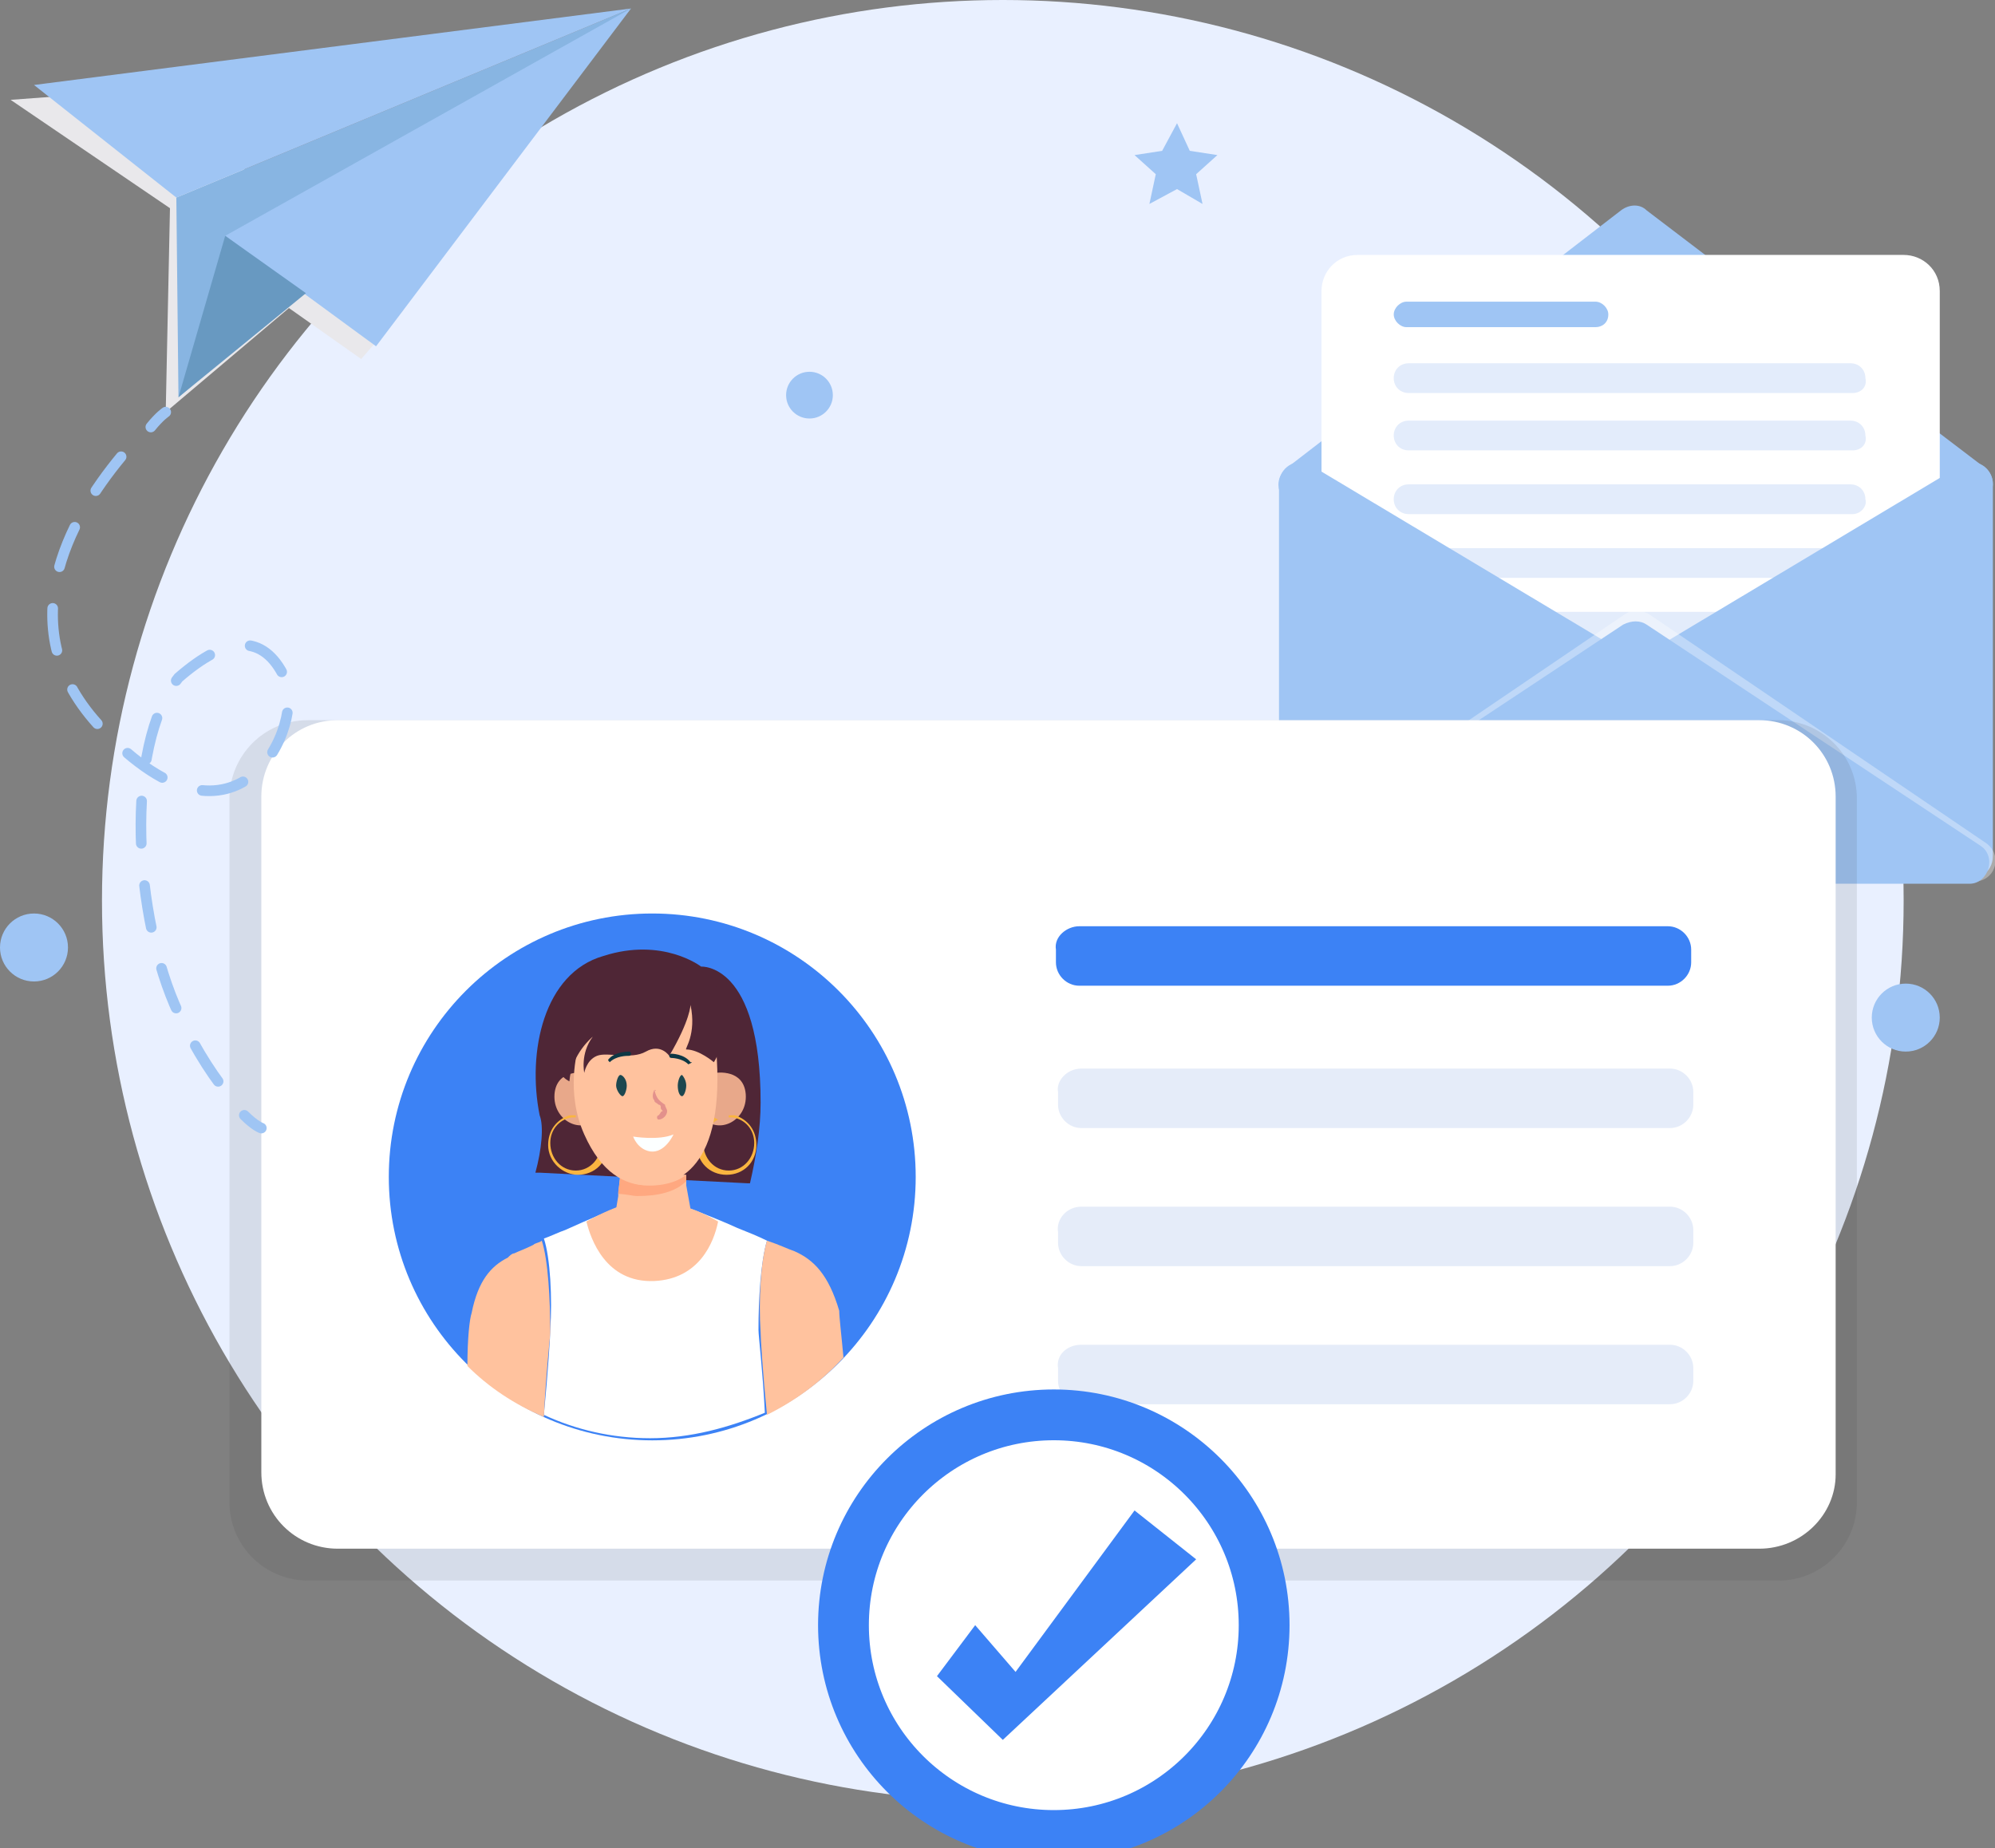 <?xml version="1.0" encoding="utf-8"?>
<!-- Generator: Adobe Illustrator 26.0.0, SVG Export Plug-In . SVG Version: 6.00 Build 0)  -->
<svg version="1.1" id="Capa_1" xmlns="http://www.w3.org/2000/svg" xmlns:xlink="http://www.w3.org/1999/xlink" x="0px" y="0px"
	 viewBox="0 0 93.9 87" style="enable-background:new 0 0 93.9 87;" xml:space="preserve">
<rect x="0" y="0" width="93.9" height="87" fill="#808080" stroke="none"/>
<style type="text/css">
	.st0{fill:#E9F0FF;}
	.st1{fill:#9FC5F4;}
	.st2{fill:#FFFFFF;}
	.st3{fill:#E3ECFB;}
	.st4{opacity:0.33;fill:#FFFFFF;}
	.st5{fill:#E9E8EB;}
	.st6{fill:#88B5E2;}
	.st7{fill:#6899C1;}
	.st8{opacity:0.11;fill:#3C3C3B;}
	.st9{fill:#3C82F5;}
	.st10{fill:#E5ECF9;}
	.st11{fill:#FFC29E;}
	.st12{fill:#4F2636;}
	.st13{fill:#524D99;}
	.st14{fill:#FFA880;}
	.st15{fill:#E8A88A;}
	.st16{fill:#FAB540;}
	.st17{fill:#0D3845;}
	.st18{fill:#1C474F;}
	.st19{fill:#FCFFFF;}
	.st20{fill:#E3918C;}
	.st21{fill:none;stroke:#9FC5F4;stroke-width:0.5;stroke-linecap:round;stroke-miterlimit:10;}
	.st22{fill:none;stroke:#9FC5F4;stroke-width:0.5;stroke-linecap:round;stroke-miterlimit:10;stroke-dasharray:1.992,1.992;}
	.st23{fill:#FFFFFF;stroke:#3C82F5;stroke-width:2.391;stroke-miterlimit:10;}
</style>
<circle class="st0" cx="47.2" cy="42.4" r="42.4"/>
<g>
	<path class="st1" d="M77.5,9.9L93.4,22c0.8,0.6,0.3,1.8-0.6,1.8l-31.6,0c-1,0-1.4-1.2-0.6-1.8L76.3,9.9C76.7,9.6,77.2,9.6,77.5,9.9
		z"/>
	<g>
		<path class="st2" d="M89.6,31.1H63.9c-0.9,0-1.7-0.7-1.7-1.7V13.7c0-0.9,0.7-1.7,1.7-1.7h25.7c0.9,0,1.7,0.7,1.7,1.7v15.8
			C91.3,30.3,90.5,31.1,89.6,31.1z"/>
		<g>
			<path class="st1" d="M75.1,15.4h-8.9c-0.3,0-0.6-0.3-0.6-0.6v0c0-0.3,0.3-0.6,0.6-0.6h8.9c0.3,0,0.6,0.3,0.6,0.6v0
				C75.7,15.2,75.4,15.4,75.1,15.4z"/>
			<path class="st3" d="M87.2,18.5H66.3c-0.4,0-0.7-0.3-0.7-0.7v0c0-0.4,0.3-0.7,0.7-0.7h20.8c0.4,0,0.7,0.3,0.7,0.7v0
				C87.9,18.2,87.6,18.5,87.2,18.5z"/>
			<path class="st3" d="M87.2,21.2H66.3c-0.4,0-0.7-0.3-0.7-0.7l0,0c0-0.4,0.3-0.7,0.7-0.7h20.8c0.4,0,0.7,0.3,0.7,0.7l0,0
				C87.9,20.9,87.6,21.2,87.2,21.2z"/>
			<path class="st3" d="M87.2,24.2H66.3c-0.4,0-0.7-0.3-0.7-0.7v0c0-0.4,0.3-0.7,0.7-0.7h20.8c0.4,0,0.7,0.3,0.7,0.7v0
				C87.9,23.8,87.6,24.2,87.2,24.2z"/>
			<path class="st3" d="M87.2,27.2H66.3c-0.4,0-0.7-0.3-0.7-0.7v0c0-0.4,0.3-0.7,0.7-0.7h20.8c0.4,0,0.7,0.3,0.7,0.7v0
				C87.9,26.8,87.6,27.2,87.2,27.2z"/>
			<path class="st3" d="M87.2,30.2H66.3c-0.4,0-0.7-0.3-0.7-0.7v0c0-0.4,0.3-0.7,0.7-0.7h20.8c0.4,0,0.7,0.3,0.7,0.7v0
				C87.9,29.8,87.6,30.2,87.2,30.2z"/>
		</g>
	</g>
	<g>
		<path class="st1" d="M76.4,32.4l-14.7,8.8c-0.7,0.4-1.5-0.1-1.5-0.9V22.8c0-0.8,0.8-1.3,1.5-0.9l14.7,8.8C77,31.1,77,32,76.4,32.4
			z"/>
		<path class="st1" d="M77.6,32.4l14.7,8.8c0.7,0.4,1.5-0.1,1.5-0.9V22.8c0-0.8-0.8-1.3-1.5-0.9l-14.7,8.8
			C76.9,31.1,76.9,32,77.6,32.4z"/>
		<path class="st4" d="M77.6,28.9l15.9,10.8c0.8,0.6,0.4,1.8-0.6,1.8l-31.7,0c-1,0-1.4-1.3-0.6-1.8l15.9-10.8
			C76.8,28.7,77.2,28.7,77.6,28.9z"/>
		<path class="st1" d="M77.5,29.4l15.7,10.4c0.8,0.5,0.4,1.8-0.5,1.8l-31.5,0c-1,0-1.4-1.3-0.5-1.8l15.7-10.4
			C76.8,29.2,77.2,29.2,77.5,29.4z"/>
	</g>
</g>
<circle class="st1" cx="1.6" cy="44.6" r="1.6"/>
<circle class="st1" cx="38.1" cy="18.6" r="1.1"/>
<circle class="st1" cx="89.7" cy="47.9" r="1.6"/>
<polygon class="st1" points="55.4,5.8 56,7.1 57.3,7.3 56.3,8.2 56.6,9.6 55.4,8.9 54.1,9.6 54.4,8.2 53.4,7.3 54.7,7.1 "/>
<g>
	<polygon class="st5" points="0.5,4.7 7.2,4.2 19,14.6 17,16.9 13.6,14.5 7.8,19.4 8,9.8 	"/>
	<polygon class="st6" points="8.3,9.3 8.4,18.7 29.7,0.4 	"/>
	<polygon class="st1" points="10.6,11.1 17.7,16.3 29.7,0.4 	"/>
	<polygon class="st1" points="8.3,9.3 29.7,0.4 1.6,4 	"/>
	<polygon class="st7" points="8.4,18.7 10.6,11.1 14.4,13.8 	"/>
</g>
<g>
	<path class="st8" d="M83.7,74.4H14.5c-2,0-3.7-1.6-3.7-3.7V37.6c0-2,1.6-3.7,3.7-3.7h69.2c2,0,3.7,1.6,3.7,3.7v33.1
		C87.4,72.7,85.8,74.4,83.7,74.4z"/>
	<path class="st2" d="M82.8,72.9H15.9c-2,0-3.6-1.6-3.6-3.6V37.5c0-2,1.6-3.6,3.6-3.6h66.9c2,0,3.6,1.6,3.6,3.6v31.9
		C86.4,71.3,84.8,72.9,82.8,72.9z"/>
	<path class="st9" d="M50.8,43.6h27.7c0.6,0,1.1,0.5,1.1,1.1v0.6c0,0.6-0.5,1.1-1.1,1.1H50.8c-0.6,0-1.1-0.5-1.1-1.1v-0.6
		C49.6,44.1,50.2,43.6,50.8,43.6z"/>
	<path class="st10" d="M50.9,50.3h27.7c0.6,0,1.1,0.5,1.1,1.1v0.6c0,0.6-0.5,1.1-1.1,1.1H50.9c-0.6,0-1.1-0.5-1.1-1.1v-0.6
		C49.7,50.9,50.2,50.3,50.9,50.3z"/>
	<path class="st10" d="M50.9,56.8h27.7c0.6,0,1.1,0.5,1.1,1.1v0.6c0,0.6-0.5,1.1-1.1,1.1H50.9c-0.6,0-1.1-0.5-1.1-1.1V58
		C49.7,57.4,50.2,56.8,50.9,56.8z"/>
	<path class="st10" d="M50.9,63.3h27.7c0.6,0,1.1,0.5,1.1,1.1v0.6c0,0.6-0.5,1.1-1.1,1.1H50.9c-0.6,0-1.1-0.5-1.1-1.1v-0.6
		C49.7,63.8,50.2,63.3,50.9,63.3z"/>
	<circle class="st9" cx="30.7" cy="55.4" r="12.4"/>
	<path class="st2" d="M36.1,58.4c-0.4-0.2-0.9-0.4-1.4-0.6c-1.1-0.5-2.2-0.9-2.2-0.9l-1.7-0.2l-1.9,0.2c0,0-1.2,0.5-2.3,1
		c-0.3,0.1-0.7,0.3-1,0.4c0.3,0.9,0.4,2.8,0.3,4.3c0,0.3-0.1,1.9-0.3,4c1.5,0.7,3.2,1.1,5,1.1c1.9,0,3.7-0.5,5.4-1.2
		c-0.1-2-0.3-3.6-0.3-3.9C35.7,61.2,35.8,59.4,36.1,58.4z"/>
	<path class="st11" d="M25.5,58.4c-0.1,0.1-0.3,0.1-0.4,0.2c-0.4,0.2-0.7,0.3-0.9,0.4c-0.1,0-0.2,0.1-0.3,0.2
		c-0.8,0.4-1.4,1.1-1.7,2.6C22.1,62.1,22,63,22,64.3c1,1,2.2,1.8,3.6,2.4c0.1-2.1,0.3-3.8,0.3-4C25.9,61.2,25.8,59.3,25.5,58.4z"/>
	<path class="st11" d="M37.4,58.9c-0.3-0.1-0.7-0.3-1.3-0.5c-0.3,1-0.4,2.8-0.3,4.3c0,0.3,0.1,1.9,0.3,3.9c1.4-0.7,2.6-1.6,3.6-2.7
		c-0.1-1.1-0.2-1.9-0.2-2.2C39,60,38.3,59.3,37.4,58.9z"/>
	<path class="st12" d="M25.2,55.2c0.1,0,0.2,0,0.2,0l9.8,0.5c0,0,0.1,0,0.1,0c0.3-1.3,0.5-2.6,0.5-3.8c0-6.6-2.8-6.4-2.8-6.4
		s-1.8-1.4-4.6-0.5c-2.8,0.8-3.6,4.5-3,7.5C25.6,53,25.5,54.1,25.2,55.2"/>
	<path class="st11" d="M33.8,57.5c-0.2,1-0.9,2.7-3,2.8c-2.3,0.1-3-2-3.2-2.8c0.9-0.5,1.5-0.7,1.5-0.7l1.7-0.1l0,0l0,0l1.3,0.1
		C32.1,56.8,32.6,56.8,33.8,57.5"/>
	<polygon class="st13" points="30.8,56.7 30.8,56.7 30.8,56.7 	"/>
	<path class="st13" d="M30.8,56.7L30.8,56.7L30.8,56.7z"/>
	<path class="st11" d="M32.5,56.9c0,0-0.5,0.9-1.7,0.9c-1.2,0-1.8-0.9-1.8-0.9l0.1-0.6l0-0.1l0.1-1l3.1,0.1l0,0.4l0,0.1L32.5,56.9z"
		/>
	<path class="st14" d="M32.3,55.3c-0.5,0.4-1.2,0.5-1.6,0.5c0,0-0.1,0-0.1,0c-0.5,0-1-0.1-1.4-0.4l-0.1,0.7l0,0.1
		c0.3,0,0.7,0.1,0.9,0.1c1,0,1.8-0.2,2.3-0.7L32.3,55.3z"/>
	<path class="st15" d="M28.2,52.5c-0.7,1-2.2,0.3-2.1-1c0.1-1.2,1.4-1,1.4-1L28.2,52.5z"/>
	<path class="st16" d="M27.8,52.6c0.5,0.2,0.8,0.7,0.8,1.3c0,0.8-0.6,1.4-1.4,1.4c-0.7,0-1.4-0.6-1.4-1.4c0-0.7,0.4-1.2,1-1.4
		c0.1,0,0.2,0,0.3,0c0,0,0,0.1,0,0.1c-0.1,0-0.1,0-0.2,0c-0.6,0.1-1,0.6-1,1.2c0,0.7,0.5,1.3,1.2,1.3c0.7,0,1.2-0.6,1.2-1.3
		c0-0.5-0.3-0.9-0.7-1.1L27.8,52.6z"/>
	<path class="st15" d="M33,52.5c0.7,1,2.2,0.3,2.1-1c-0.1-1.2-1.4-1-1.4-1L33,52.5z"/>
	<path class="st16" d="M33.6,52.6c-0.5,0.2-0.8,0.7-0.8,1.3c0,0.8,0.6,1.4,1.4,1.4s1.4-0.6,1.4-1.4c0-0.7-0.4-1.2-1-1.4
		c-0.1,0-0.2,0-0.3,0c0,0,0,0.1,0,0.1c0,0,0.1,0,0.2,0c0.6,0.1,1,0.6,1,1.2c0,0.7-0.5,1.3-1.2,1.3c-0.7,0-1.2-0.6-1.2-1.3
		c0-0.5,0.3-0.9,0.7-1.1L33.6,52.6z"/>
	<path class="st11" d="M27.2,49.4c0,0-0.6,2,0.3,4c0.8,1.8,1.9,2.4,3,2.4c1.3,0,3.7-0.7,3.2-6.5C33.4,45.3,27.5,45.4,27.2,49.4"/>
	<path class="st12" d="M32.5,47.3c0,0,0,0.7-1,2.4c0,0-0.4-0.6-1.1-0.2s-1.8,0-2.3,0.2c-0.5,0.2-0.6,0.8-0.6,0.8s-0.2-0.9,0.4-1.7
		c0,0-1,0.8-1.1,2.1c0,0-1-0.4-0.6-2.1s3.4-4,6.1-3.3c2.7,0.7,2.5,5.2,2.5,5.2s-0.2-0.2-0.6-0.2c0,0,0.1-0.9-0.2-2.2
		c0,0,0.1,0.9-0.4,1.7c0,0-0.7-0.6-1.3-0.6C32.2,49.4,32.8,48.7,32.5,47.3"/>
	<path class="st17" d="M32.4,50.1C32.4,50.1,32.4,50.1,32.4,50.1c-0.3-0.3-0.8-0.3-0.8-0.3c0,0-0.1,0-0.1-0.1c0,0,0-0.1,0.1-0.1
		c0,0,0.6,0,0.9,0.4C32.6,50,32.6,50,32.4,50.1C32.5,50.1,32.5,50.1,32.4,50.1"/>
	<path class="st17" d="M28.7,50C28.6,50,28.6,50,28.7,50c-0.1-0.1-0.1-0.1,0-0.2c0.3-0.3,0.9-0.3,0.9-0.3c0,0,0.1,0,0.1,0.1
		c0,0,0,0.1-0.1,0.1C29.5,49.7,29,49.7,28.7,50C28.7,50,28.7,50,28.7,50"/>
	<path class="st18" d="M32.3,51.1c0,0.2-0.1,0.5-0.2,0.5c-0.1,0-0.2-0.2-0.2-0.5c0-0.2,0.1-0.5,0.2-0.5
		C32.2,50.7,32.3,50.9,32.3,51.1"/>
	<path class="st18" d="M29.5,51.1c0,0.2-0.1,0.5-0.2,0.5S29,51.3,29,51.1c0-0.2,0.1-0.5,0.2-0.5S29.5,50.8,29.5,51.1"/>
	<path class="st19" d="M29.8,53.5c0,0,1.2,0.2,1.9-0.1c0,0-0.4,0.9-1.1,0.8C30,54.1,29.8,53.5,29.8,53.5"/>
	<path class="st20" d="M30.8,51.3C30.8,51.3,30.7,51.4,30.8,51.3c-0.1,0.2-0.1,0.4,0,0.5c0,0.1,0.1,0.1,0.2,0.2c0,0,0.1,0,0.1,0.1
		c0,0.1,0,0.1,0.1,0.2c-0.1,0-0.1,0.1-0.2,0.2c-0.1,0-0.1,0.2,0,0.2c0,0,0,0,0,0c0.2,0,0.4-0.2,0.4-0.4c0-0.1-0.1-0.2-0.1-0.3
		C31,51.8,30.9,51.7,30.8,51.3C30.9,51.4,30.9,51.3,30.8,51.3"/>
</g>
<g>
	<g>
		<path class="st21" d="M7.8,19.4c0,0-0.3,0.2-0.7,0.7"/>
		<path class="st22" d="M5.7,21.5c-2.4,2.9-5.4,8.1-0.9,12.8c6.5,6.9,9.6-0.3,8.6-2.4c-1-2.1-2.7-2-5,0c-2.6,3.3-2.1,11.3,0,15.8
			c0.9,1.9,1.8,3.2,2.5,4"/>
		<path class="st21" d="M11.5,52.5c0.5,0.5,0.8,0.6,0.8,0.6"/>
	</g>
</g>
<g>
	<circle class="st23" cx="49.6" cy="76.5" r="9.9"/>
	<polygon class="st9" points="44.1,78.9 45.9,76.5 47.8,78.7 53.4,71.1 56.3,73.4 47.2,81.9 	"/>
</g>
</svg>
